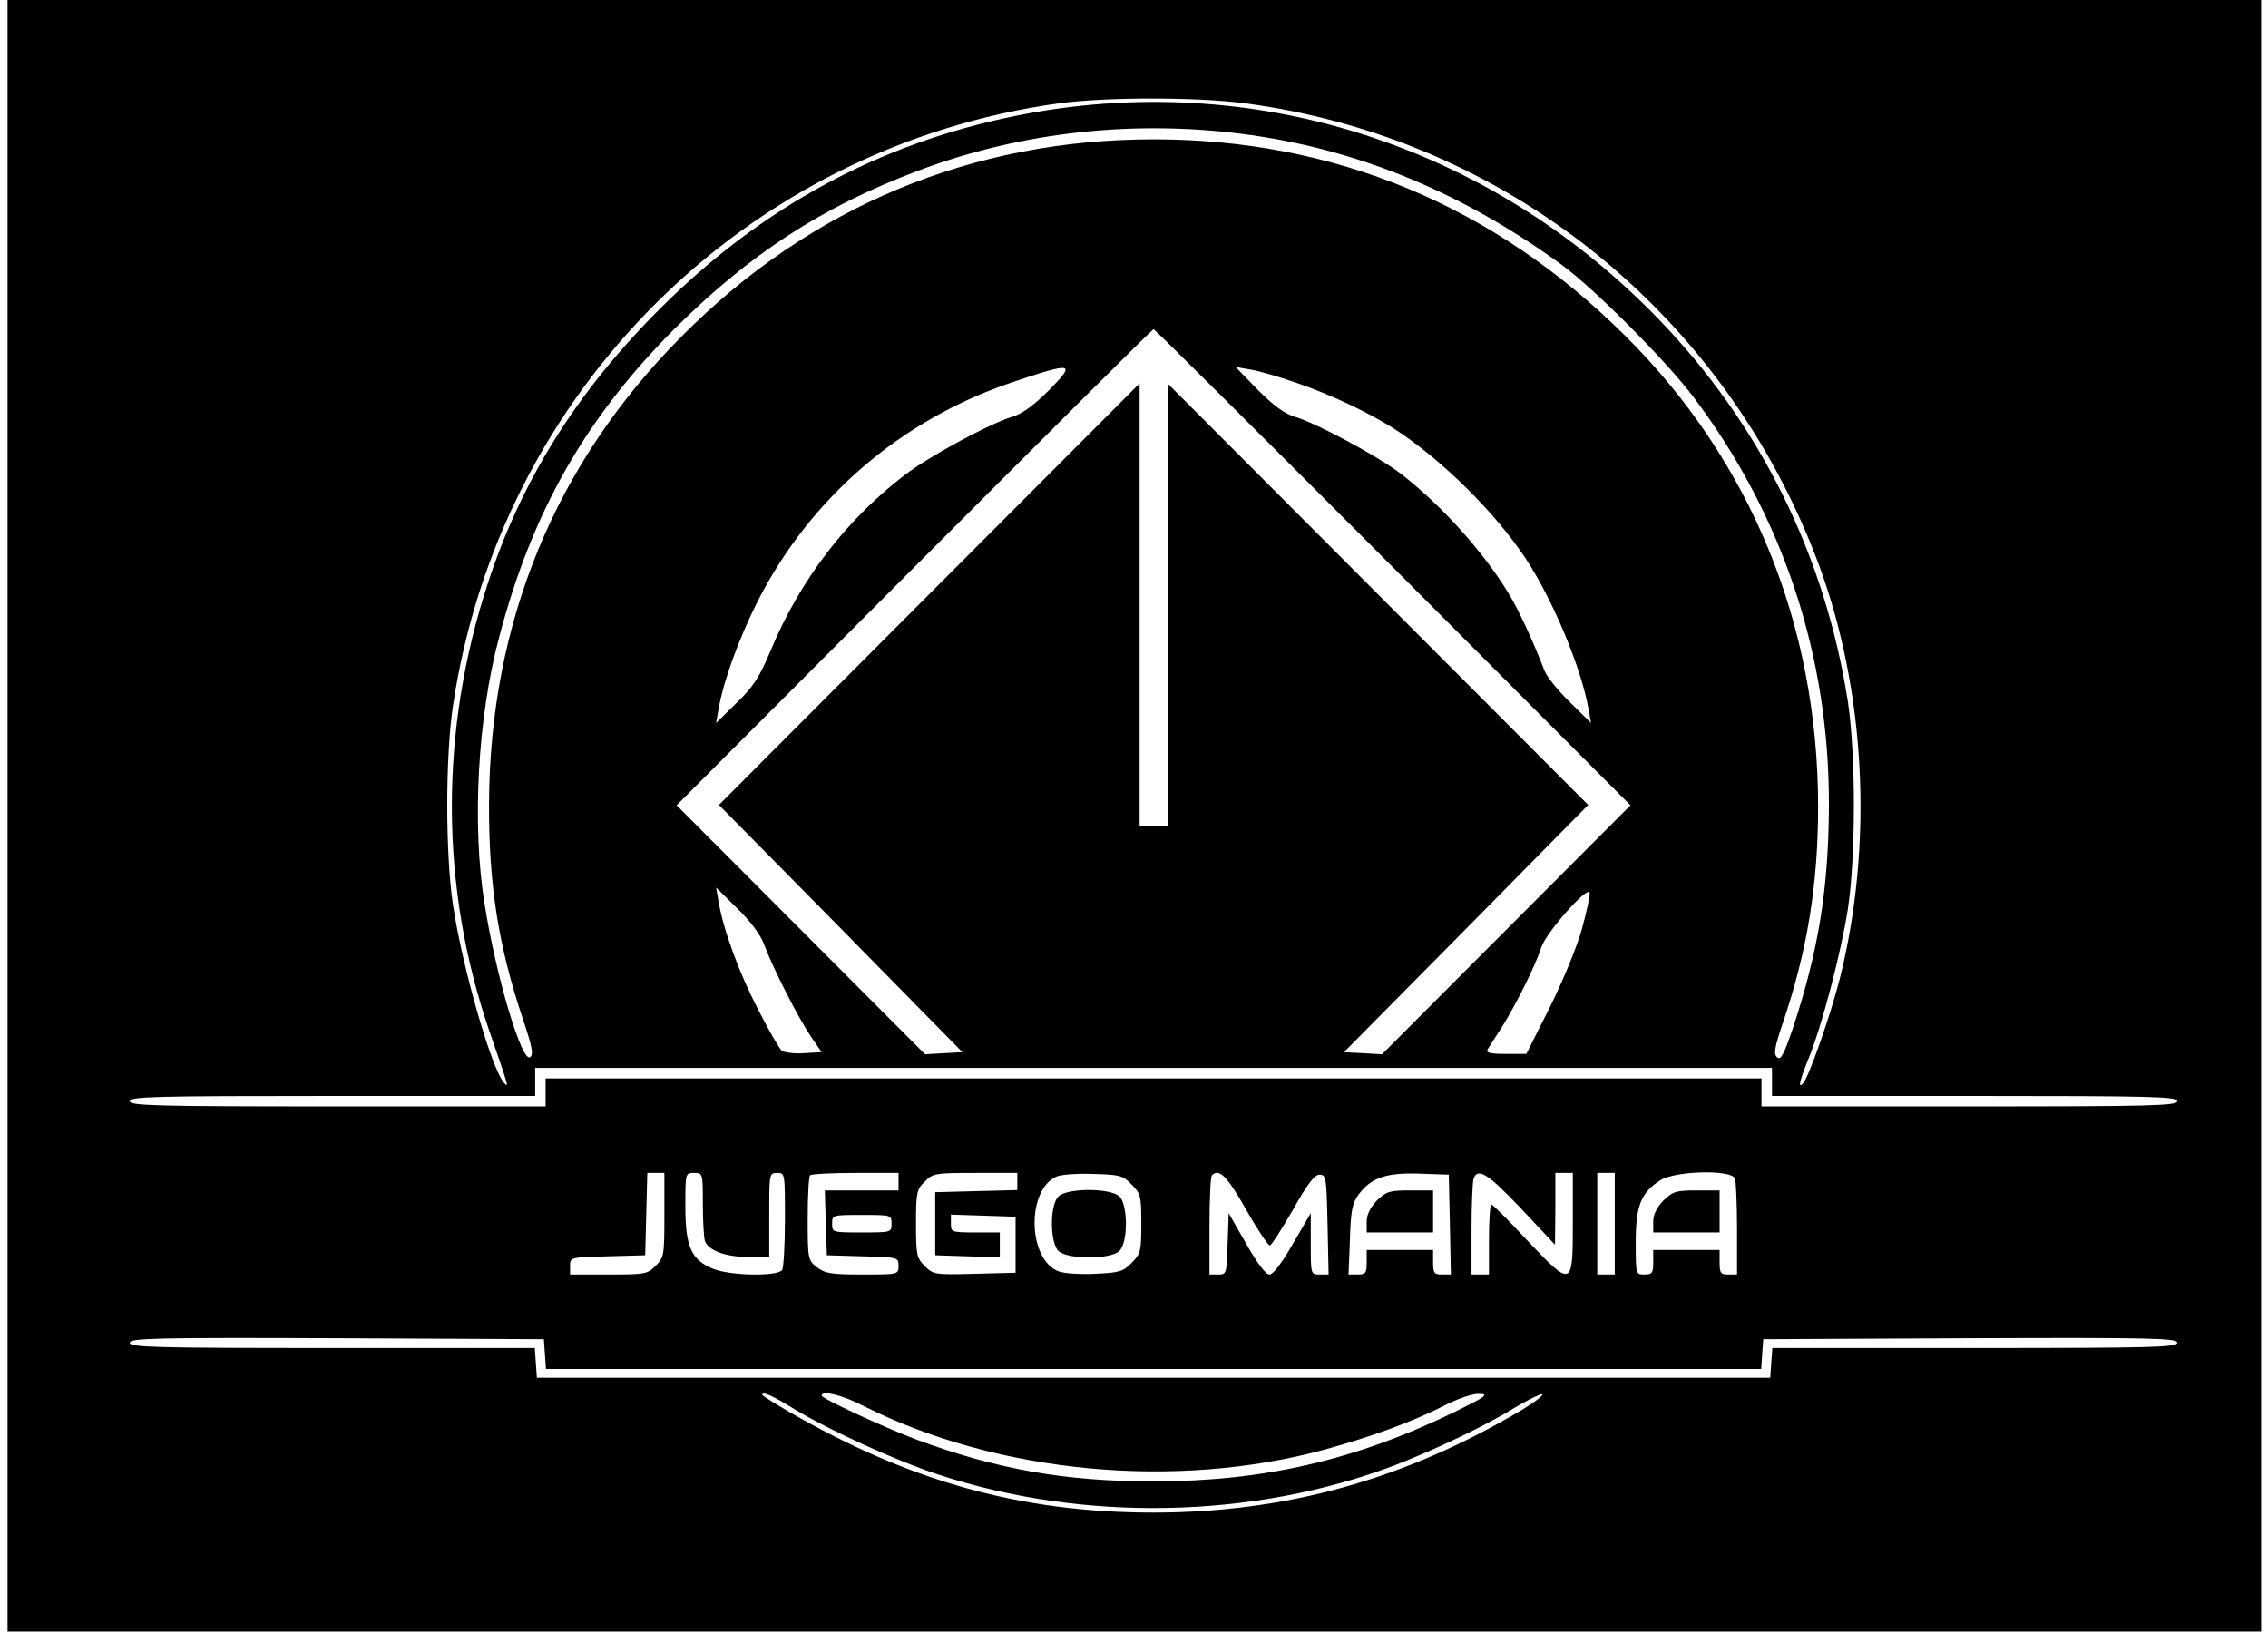 <?xml version="1.0" encoding="UTF-8"?>
<svg xmlns="http://www.w3.org/2000/svg" xmlns:xlink="http://www.w3.org/1999/xlink" width="150px" height="108px" viewBox="0 0 149 108" version="1.1">
<g id="surface1">
<path style=" stroke:none;fill-rule:nonzero;fill:rgb(0%,0%,0%);fill-opacity:1;" d="M 0 53.953 L 0 107.906 L 149.047 107.906 L 149.047 0 L 0 0 Z M 81.848 6.832 C 99.133 9.125 113.574 20.727 119.77 37.281 C 122.887 45.664 123.418 55.781 121.18 64.723 C 120.578 67.105 119.121 71.273 118.75 71.645 C 118.383 72.039 118.52 71.461 119.145 69.93 C 120.023 67.754 121.246 63.055 121.711 60.137 C 122.242 56.617 122.242 49.902 121.711 46.383 C 120.207 36.75 115.91 28.043 109.184 21.094 C 98 9.516 82.195 4.516 66.668 7.664 C 57.656 9.492 49.891 13.684 43.188 20.379 C 37.711 25.82 33.992 31.746 31.773 38.555 C 28.562 48.328 28.586 58.656 31.867 68.195 C 33.113 71.785 33.16 71.945 32.883 71.668 C 32.051 70.859 30.086 64.027 29.461 59.859 C 28.953 56.477 28.953 50.039 29.461 46.66 C 32.559 25.887 48.875 9.68 69.555 6.832 C 72.605 6.414 78.707 6.414 81.848 6.832 Z M 82.266 8.938 C 89.59 9.98 96.359 12.828 102.809 17.527 C 105.004 19.148 109.672 23.828 111.52 26.281 C 117.434 34.133 120.484 43.371 120.461 53.258 C 120.438 58.77 119.77 62.891 118.082 67.984 C 117.48 69.746 117.273 70.141 117.043 69.93 C 116.789 69.723 116.855 69.305 117.41 67.66 C 119.027 62.914 119.746 58.445 119.746 53.375 C 119.746 41.332 115.309 30.473 106.988 22.207 C 98.324 13.594 87.785 9.215 75.793 9.215 C 63.801 9.215 53.102 13.66 44.598 22.23 C 36.234 30.613 31.891 41.172 31.844 53.145 C 31.82 58.516 32.465 62.566 34.086 67.406 C 34.684 69.191 34.801 69.723 34.57 69.91 C 34.039 70.371 32.305 64.605 31.543 59.742 C 30.711 54.555 31.082 47.492 32.512 42.145 C 34.684 33.855 38.242 27.625 44.113 21.742 C 49.105 16.789 53.82 13.707 60.195 11.301 C 67.105 8.684 74.754 7.875 82.266 8.938 Z M 91.621 37.512 L 107.336 53.258 L 99.109 61.504 L 90.906 69.723 L 89.637 69.652 L 88.387 69.586 L 96.477 61.41 L 104.539 53.234 L 90.629 39.297 L 76.719 25.355 L 76.719 54.648 L 74.871 54.648 L 74.871 25.355 L 60.957 39.297 L 47.047 53.234 L 55.113 61.41 L 63.152 69.586 L 61.93 69.652 L 60.68 69.723 L 52.477 61.504 L 44.25 53.258 L 59.965 37.512 C 68.609 28.852 75.727 21.766 75.793 21.766 C 75.863 21.766 82.98 28.852 91.621 37.512 Z M 68.887 25.797 C 67.867 26.816 67.129 27.348 66.48 27.555 C 65.027 27.973 60.914 30.195 59.297 31.445 C 55.414 34.434 52.41 38.371 50.469 43.023 C 49.727 44.785 49.336 45.41 48.203 46.496 L 46.863 47.816 L 47.023 46.891 C 47.348 45.016 48.387 42.191 49.613 39.758 C 53.102 32.906 59.086 27.766 66.434 25.285 C 70.48 23.922 70.688 23.965 68.887 25.797 Z M 85.152 25.285 C 87.555 26.098 90.281 27.395 92.039 28.574 C 95.043 30.59 98.418 33.945 100.402 36.934 C 102.207 39.668 104.078 44.16 104.562 46.891 L 104.727 47.816 L 103.34 46.449 C 102.555 45.688 101.812 44.762 101.652 44.367 C 100.867 42.328 99.941 40.34 99.293 39.273 C 97.609 36.492 94.859 33.438 92.176 31.352 C 90.676 30.195 86.516 27.949 85.105 27.555 C 84.438 27.348 83.719 26.816 82.68 25.773 L 81.223 24.27 L 82.148 24.43 C 82.656 24.5 84.02 24.895 85.152 25.285 Z M 50.051 62.5 C 50.605 64.004 52.293 67.316 53.125 68.543 L 53.84 69.586 L 52.664 69.652 C 52.016 69.699 51.367 69.605 51.207 69.492 C 51.047 69.352 50.328 68.125 49.637 66.758 C 48.387 64.352 47.348 61.527 47.023 59.625 L 46.863 58.699 L 48.25 60.066 C 49.152 60.945 49.797 61.805 50.051 62.5 Z M 104.125 61.434 C 103.801 62.613 102.852 64.906 102 66.621 L 100.449 69.699 L 99.086 69.699 C 98.047 69.699 97.77 69.629 97.887 69.398 C 97.977 69.262 98.395 68.59 98.809 67.965 C 99.758 66.457 101.074 63.816 101.445 62.637 C 101.766 61.664 104.492 58.586 104.633 59.023 C 104.68 59.164 104.449 60.254 104.125 61.434 Z M 116.695 71.551 L 116.695 72.48 L 130.098 72.48 C 141.859 72.48 143.5 72.523 143.5 72.824 C 143.5 73.125 141.812 73.172 129.75 73.172 L 116 73.172 L 116 71.32 L 35.586 71.32 L 35.586 73.172 L 21.836 73.172 C 9.773 73.172 8.086 73.125 8.086 72.824 C 8.086 72.523 9.727 72.48 21.492 72.48 L 34.895 72.48 L 34.895 70.625 L 116.695 70.625 Z M 43.441 80.352 C 43.441 83.016 43.418 83.176 42.863 83.711 C 42.332 84.266 42.148 84.289 39.746 84.289 L 37.203 84.289 L 37.203 83.711 C 37.203 83.152 37.227 83.152 39.699 83.086 L 42.172 83.016 L 42.242 80.281 L 42.312 77.574 L 43.441 77.574 Z M 45.984 79.633 C 45.984 80.77 46.055 81.879 46.125 82.09 C 46.379 82.715 47.512 83.129 48.988 83.129 L 50.375 83.129 L 50.375 80.352 C 50.375 77.621 50.375 77.574 50.906 77.574 C 51.414 77.574 51.414 77.598 51.414 80.629 C 51.414 82.32 51.324 83.848 51.23 83.988 C 50.953 84.426 47.832 84.379 46.68 83.918 C 45.223 83.34 44.828 82.457 44.828 79.797 C 44.828 77.574 44.828 77.574 45.406 77.574 C 45.984 77.574 45.984 77.598 45.984 79.633 Z M 58.926 78.152 L 58.926 78.73 L 54.051 78.73 L 54.117 80.859 L 54.188 83.016 L 56.566 83.086 C 58.902 83.152 58.926 83.152 58.926 83.711 C 58.926 84.289 58.926 84.289 56.523 84.289 C 54.465 84.289 54.051 84.219 53.52 83.801 C 52.941 83.34 52.918 83.27 52.918 80.605 C 52.918 79.102 52.988 77.805 53.078 77.734 C 53.148 77.641 54.512 77.574 56.082 77.574 L 58.926 77.574 Z M 66.781 78.152 L 66.781 78.707 L 64.078 78.777 L 61.352 78.848 L 61.352 83.016 L 63.5 83.086 L 65.625 83.152 L 65.625 81.508 L 64.008 81.508 C 62.438 81.508 62.391 81.484 62.391 80.93 L 62.391 80.328 L 64.539 80.398 L 66.668 80.469 L 66.668 84.172 L 63.941 84.242 C 61.328 84.312 61.215 84.289 60.66 83.73 C 60.125 83.199 60.082 82.992 60.082 80.93 C 60.082 78.895 60.125 78.66 60.66 78.152 C 61.191 77.598 61.352 77.574 64.008 77.574 L 66.781 77.574 Z M 74.34 78.336 C 74.938 78.938 74.984 79.102 74.984 80.93 C 74.984 82.762 74.938 82.922 74.34 83.523 C 73.785 84.102 73.508 84.172 71.91 84.242 C 70.941 84.289 69.855 84.219 69.508 84.078 C 67.453 83.293 67.383 78.66 69.395 77.805 C 69.672 77.688 70.758 77.598 71.797 77.641 C 73.531 77.688 73.762 77.734 74.34 78.336 Z M 81.918 80.004 C 82.68 81.348 83.398 82.414 83.488 82.367 C 83.605 82.344 84.273 81.277 85.016 80.004 C 85.961 78.312 86.445 77.688 86.77 77.688 C 87.211 77.688 87.234 77.898 87.301 80.977 L 87.371 84.289 L 86.77 84.289 C 86.191 84.289 86.191 84.266 86.191 82.25 L 86.191 80.234 L 85.016 82.25 C 84.273 83.547 83.695 84.289 83.465 84.289 C 83.211 84.289 82.633 83.523 81.918 82.25 L 80.762 80.234 L 80.691 82.25 C 80.625 84.242 80.625 84.289 80.07 84.289 L 79.492 84.289 L 79.492 81.094 C 79.492 79.332 79.562 77.805 79.652 77.734 C 80.113 77.25 80.648 77.758 81.918 80.004 Z M 95.391 80.977 L 95.457 84.289 L 94.859 84.289 C 94.352 84.289 94.281 84.195 94.281 83.477 L 94.281 82.668 L 89.891 82.668 L 89.891 83.477 C 89.891 84.195 89.82 84.289 89.289 84.289 L 88.688 84.289 L 88.781 81.996 C 88.828 80.121 88.941 79.562 89.336 79.031 C 90.168 77.898 91.137 77.551 93.355 77.621 L 95.32 77.688 Z M 100.105 79.934 L 102.344 82.32 L 102.367 79.934 L 102.367 77.574 L 103.523 77.574 L 103.523 80.93 C 103.523 85.168 103.477 85.168 100.449 81.973 C 99.273 80.699 98.207 79.656 98.141 79.656 C 98.047 79.656 97.977 80.699 97.977 81.973 L 97.977 84.289 L 96.824 84.289 L 96.824 81.301 C 96.824 79.656 96.891 78.152 96.961 77.945 C 97.238 77.203 97.91 77.621 100.105 79.934 Z M 106.297 80.93 L 106.297 84.289 L 105.141 84.289 L 105.141 77.574 L 106.297 77.574 Z M 114.246 77.945 C 114.316 78.152 114.383 79.656 114.383 81.301 L 114.383 84.289 L 113.805 84.289 C 113.297 84.289 113.23 84.195 113.23 83.477 L 113.23 82.668 L 108.84 82.668 L 108.84 83.477 C 108.84 84.195 108.77 84.289 108.262 84.289 C 107.684 84.289 107.684 84.289 107.684 82.133 C 107.684 79.703 108.051 78.848 109.348 78.035 C 110.363 77.434 114.016 77.34 114.246 77.945 Z M 58.465 80.93 C 58.465 81.508 58.441 81.508 56.5 81.508 C 54.559 81.508 54.535 81.508 54.535 80.93 C 54.535 80.352 54.559 80.352 56.5 80.352 C 58.441 80.352 58.465 80.352 58.465 80.93 Z M 35.539 89.543 L 35.609 90.539 L 115.98 90.539 L 116.047 89.543 L 116.117 88.57 L 129.82 88.504 C 141.883 88.457 143.5 88.504 143.5 88.805 C 143.5 89.105 141.883 89.152 130.121 89.152 L 116.719 89.152 L 116.648 90.125 L 116.578 91.121 L 35.008 91.121 L 34.938 90.125 L 34.871 89.152 L 21.469 89.152 C 9.707 89.152 8.086 89.105 8.086 88.805 C 8.086 88.504 9.707 88.457 21.789 88.504 L 35.469 88.57 Z M 52.133 93.25 C 54.371 94.594 58.762 96.605 61.535 97.512 C 71.148 100.684 82.402 100.449 91.738 96.91 C 94.441 95.867 97.793 94.27 99.664 93.109 C 100.543 92.578 101.375 92.184 101.488 92.207 C 101.629 92.254 101.027 92.719 100.148 93.25 C 92.434 97.836 84.551 100.035 75.793 100.035 C 67.059 100.035 59.711 97.996 51.715 93.387 C 50.723 92.809 49.914 92.301 49.914 92.254 C 49.914 92 50.516 92.254 52.133 93.25 Z M 56.637 92.996 C 65.488 97.441 77.25 98.551 87.117 95.867 C 90.168 95.031 92.848 94.059 94.949 92.996 C 95.898 92.508 96.891 92.16 97.332 92.184 C 98 92.207 97.793 92.348 95.781 93.344 C 89.195 96.562 83.074 97.973 75.77 97.973 C 69.926 97.973 65.371 97.164 60.082 95.195 C 57.863 94.359 53.84 92.484 53.84 92.301 C 53.84 91.93 55.203 92.254 56.637 92.996 Z M 56.637 92.996 "/>
<path style=" stroke:none;fill-rule:nonzero;fill:rgb(0%,0%,0%);fill-opacity:1;" d="M 69.484 79.148 C 68.906 79.773 68.953 82.227 69.508 82.738 C 70.133 83.316 73.043 83.293 73.551 82.715 C 74.129 82.09 74.086 79.633 73.531 79.125 C 72.906 78.547 69.992 78.57 69.484 79.148 Z M 69.484 79.148 "/>
<path style=" stroke:none;fill-rule:nonzero;fill:rgb(0%,0%,0%);fill-opacity:1;" d="M 90.559 79.402 C 90.121 79.867 89.891 80.328 89.891 80.793 L 89.891 81.508 L 94.281 81.508 L 94.281 78.73 L 92.754 78.73 C 91.391 78.73 91.184 78.801 90.559 79.402 Z M 90.559 79.402 "/>
<path style=" stroke:none;fill-rule:nonzero;fill:rgb(0%,0%,0%);fill-opacity:1;" d="M 109.508 79.402 C 109.07 79.867 108.84 80.328 108.84 80.793 L 108.84 81.508 L 113.23 81.508 L 113.23 78.73 L 111.703 78.73 C 110.34 78.73 110.133 78.801 109.508 79.402 Z M 109.508 79.402 "/>
</g>
</svg>
